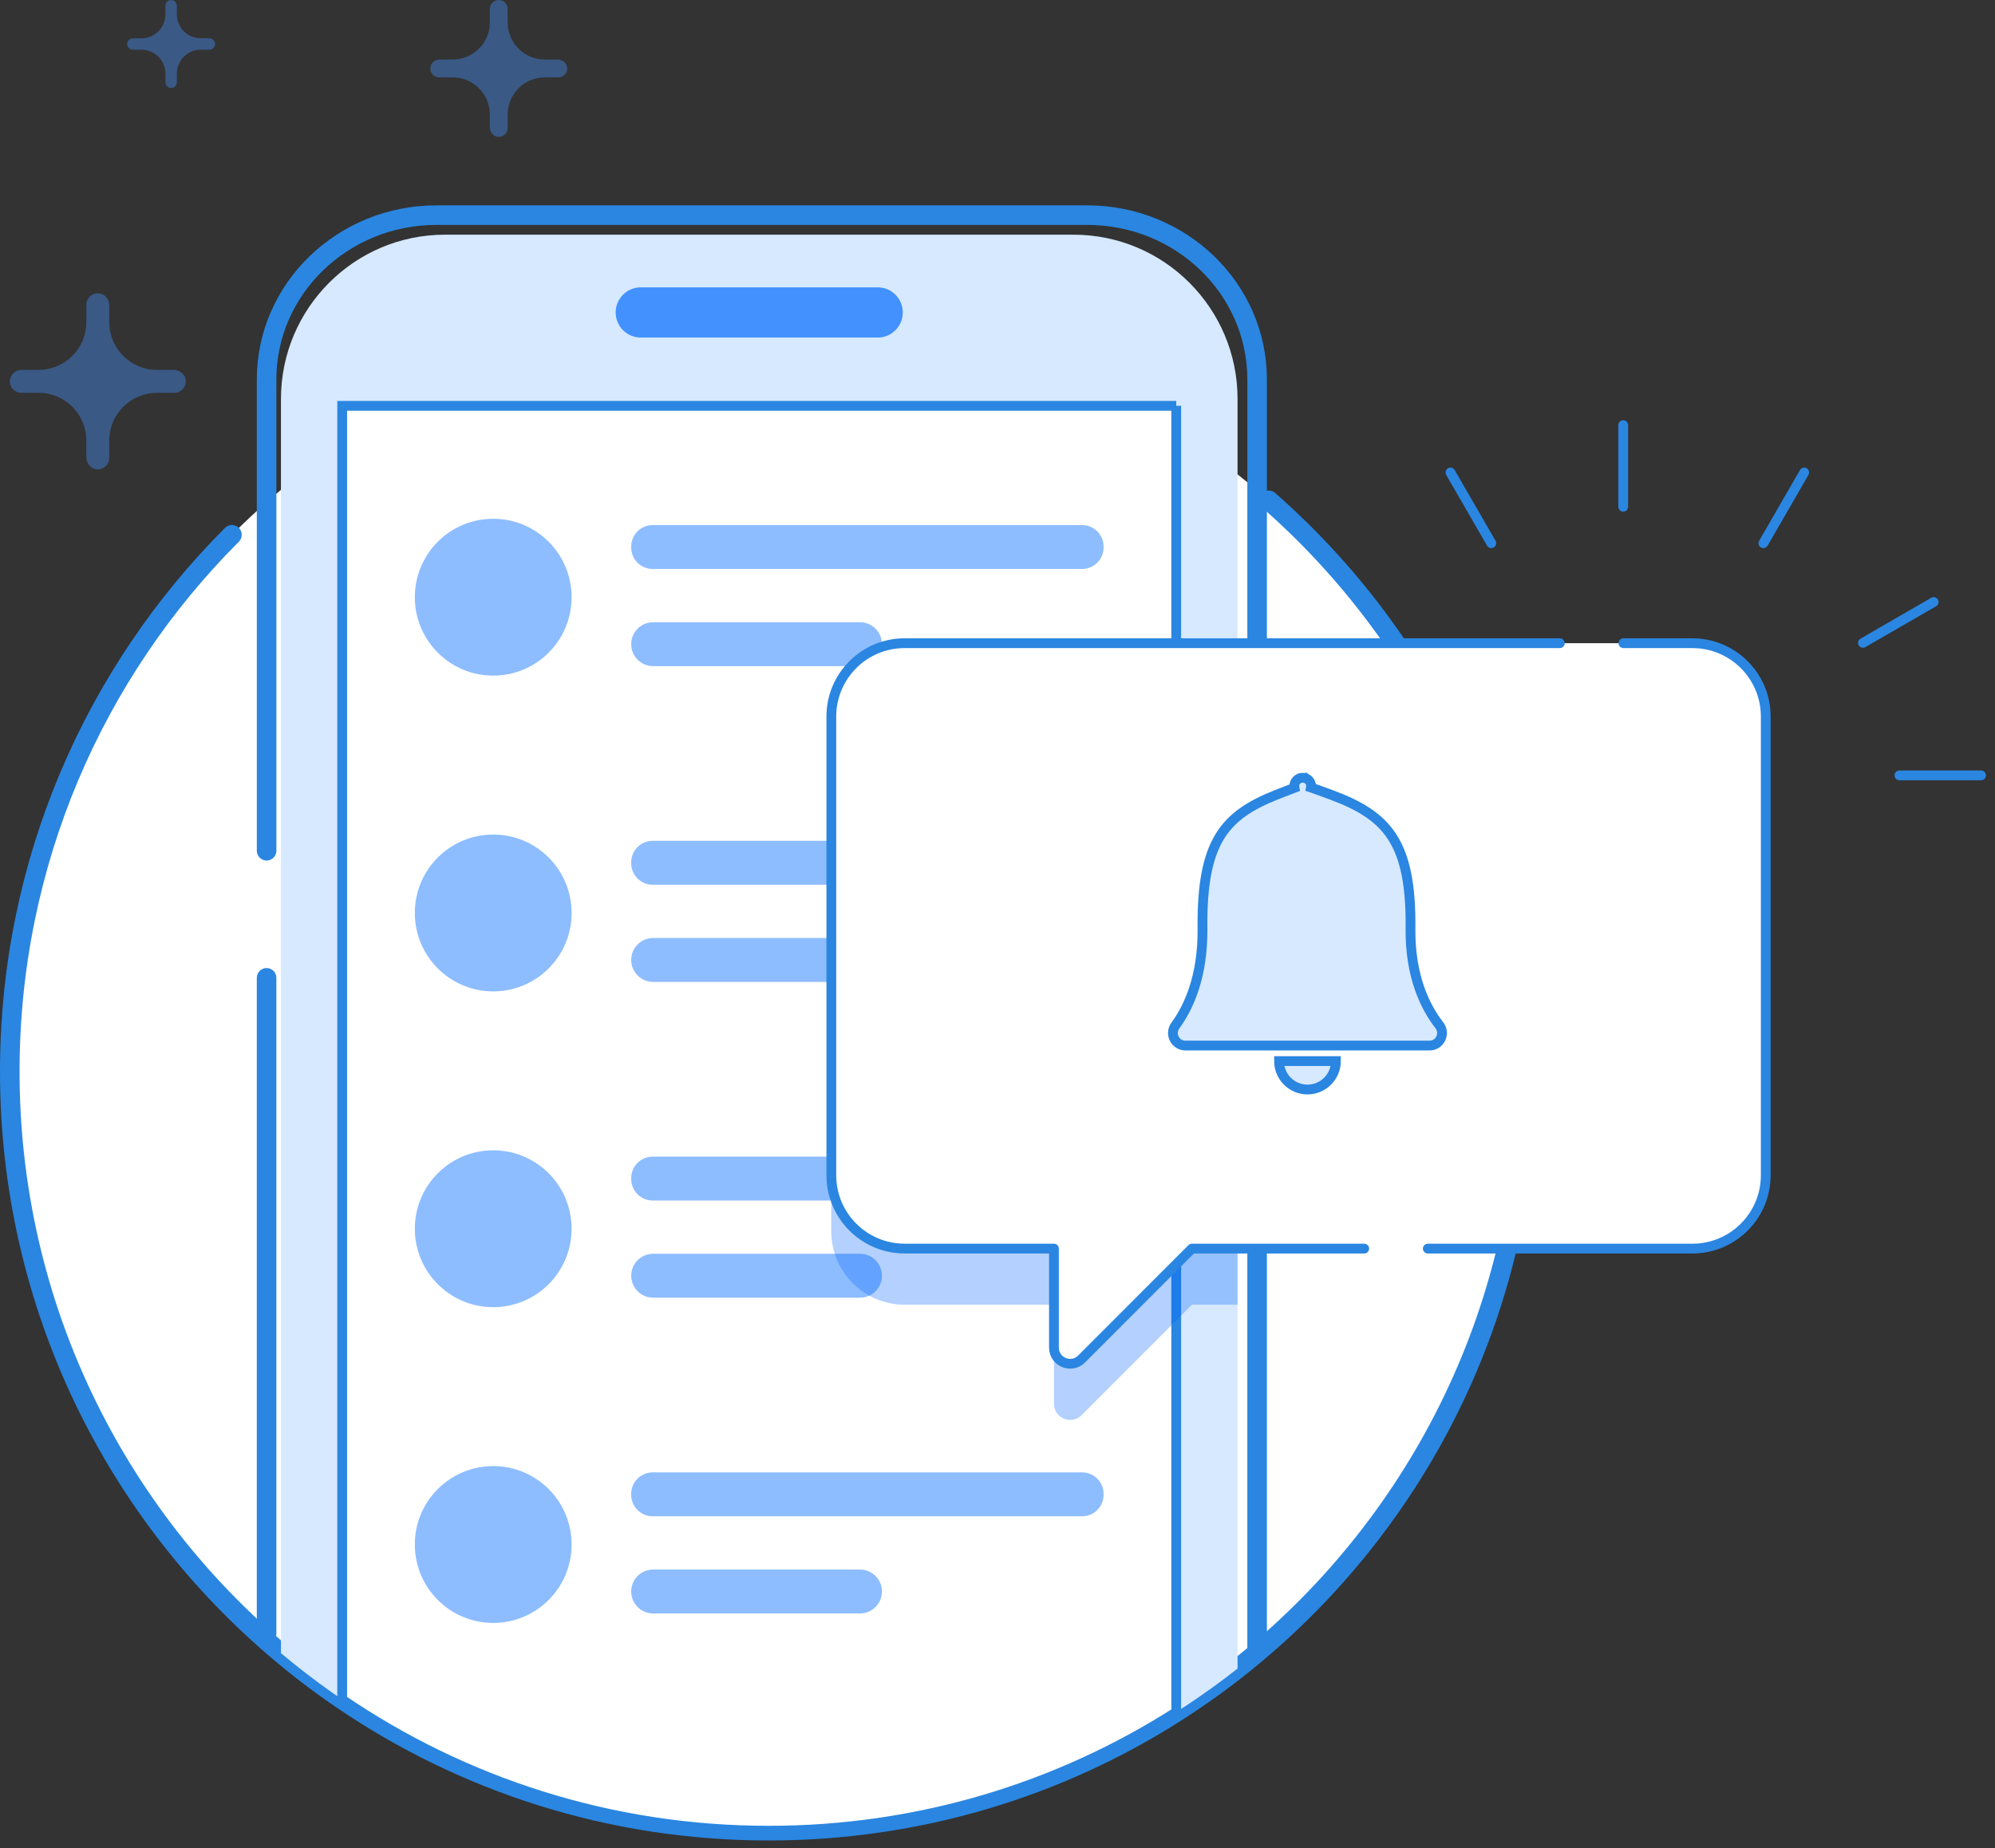 <svg width="204" height="189" viewBox="0 0 204 189" xmlns="http://www.w3.org/2000/svg"><rect x="0" y="0" width="204" height="189" fill="#333333" stroke="none"/><g fill="none" fill-rule="evenodd"><path d="M156.202 109.576c0 24.78-11.602 46.84-29.655 61.06-2.01 1.588-4.104 3.07-6.272 4.456-12.035 7.68-26.334 12.125-41.68 12.125-16.16 0-31.177-4.952-43.604-13.416-2.167-1.47-4.26-3.057-6.26-4.74C11.777 154.82 1 133.458 1 109.577c0-23.88 10.777-45.243 27.73-59.484 2-1.682 4.093-3.27 6.26-4.74 2.02-1.376 4.115-2.667 6.273-3.852 11.072-6.094 23.795-9.565 37.332-9.565 13.548 0 26.282 3.47 37.365 9.565 1.47.805 2.91 1.662 4.315 2.56 2.168 1.387 4.262 2.868 6.272 4.455 18.053 14.22 29.655 36.292 29.655 61.06" fill="#FFF"/><path d="M129.732 51.165c16.22 14.235 26.47 35.13 26.47 58.41 0 24.78-11.602 46.842-29.655 61.062-2.01 1.587-4.104 3.07-6.272 4.455-12.035 7.68-26.334 12.125-41.68 12.125-16.16 0-31.177-4.952-43.604-13.416-2.167-1.47-4.26-3.057-6.26-4.74C11.777 154.82 1 133.458 1 109.577 1 88.143 9.68 68.738 23.718 54.69" stroke="#2A86E1" stroke-width="2" stroke-linecap="round" stroke-linejoin="round"/><path d="M126.547 40.802v129.835c-13.2 10.39-29.846 16.58-47.952 16.58-18.983 0-36.38-6.824-49.865-18.156V40.803C28.73 31.522 36.25 24 45.503 24h64.26c9.275 0 16.784 7.523 16.784 16.802" fill="#D6E9FF"/><path d="M27.262 87V38.802c0-9.28 7.787-16.802 17.37-16.802h66.536c9.604 0 17.38 7.523 17.38 16.802v129.835M27.26 167.06V100" stroke="#2A86E1" stroke-width="2" stroke-linecap="round" stroke-linejoin="round"/><path d="M120.275 41.5v133.592c-12.035 7.68-26.334 12.125-41.68 12.125-16.16 0-31.177-4.952-43.604-13.416V41.5h85.285z" fill="#FFF"/><path d="M120.275 41.5v133.592c-12.035 7.68-26.334 12.125-41.68 12.125-16.16 0-31.177-4.952-43.604-13.416V41.5h85.285z" stroke="#2A86E1"/><path d="M89.75 34.518H65.52c-1.417 0-2.565-1.15-2.565-2.567 0-1.417 1.148-2.566 2.565-2.566h24.23c1.416 0 2.564 1.15 2.564 2.567 0 1.42-1.148 2.568-2.565 2.568" fill="#4391FF"/><path d="M58.45 61.073c0 4.43-3.588 8.02-8.015 8.02-4.427 0-8.017-3.59-8.017-8.02s3.59-8.02 8.017-8.02 8.015 3.59 8.015 8.02M110.65 58.186H66.742c-1.215 0-2.2-.986-2.2-2.202v-.086c0-1.217.985-2.202 2.2-2.202h43.906c1.214 0 2.2.985 2.2 2.202v.086c0 1.216-.986 2.202-2.2 2.202M87.94 68.123H66.788c-1.24 0-2.245-1.005-2.245-2.245 0-1.24 1.006-2.245 2.245-2.245H87.94c1.24 0 2.246 1.005 2.246 2.245 0 1.24-1.005 2.245-2.245 2.245M58.45 93.365c0 4.43-3.588 8.02-8.015 8.02-4.427 0-8.017-3.59-8.017-8.02s3.59-8.02 8.017-8.02 8.015 3.59 8.015 8.02M110.65 90.478H66.742c-1.215 0-2.2-.986-2.2-2.202v-.087c0-1.217.985-2.202 2.2-2.202h43.906c1.214 0 2.2.985 2.2 2.2v.088c0 1.216-.986 2.202-2.2 2.202M87.94 100.415H66.788c-1.24 0-2.245-1.005-2.245-2.245 0-1.24 1.006-2.245 2.245-2.245H87.94c1.24 0 2.246 1.005 2.246 2.245 0 1.24-1.005 2.245-2.245 2.245M58.45 125.657c0 4.43-3.588 8.02-8.015 8.02-4.427 0-8.017-3.59-8.017-8.02s3.59-8.02 8.017-8.02 8.015 3.59 8.015 8.02M110.65 122.77H66.742c-1.215 0-2.2-.986-2.2-2.202v-.087c0-1.215.985-2.2 2.2-2.2h43.906c1.214 0 2.2.985 2.2 2.2v.088c0 1.216-.986 2.202-2.2 2.202M87.94 132.707H66.788c-1.24 0-2.245-1.005-2.245-2.245 0-1.24 1.006-2.245 2.245-2.245H87.94c1.24 0 2.246 1.005 2.246 2.245 0 1.24-1.005 2.245-2.245 2.245M58.45 157.95c0 4.428-3.588 8.018-8.015 8.018-4.427 0-8.017-3.59-8.017-8.02 0-4.428 3.59-8.018 8.017-8.018s8.015 3.59 8.015 8.02M110.65 155.062H66.742c-1.215 0-2.2-.986-2.2-2.202v-.087c0-1.217.985-2.202 2.2-2.202h43.906c1.214 0 2.2.986 2.2 2.203v.087c0 1.216-.986 2.202-2.2 2.202M87.94 165H66.788c-1.24 0-2.245-1.006-2.245-2.246s1.006-2.245 2.245-2.245H87.94c1.24 0 2.246 1.004 2.246 2.244 0 1.24-1.005 2.245-2.245 2.245" fill="#8DBDFF"/><path d="M126.547 71.518v61.907h-4.664l-11.285 11.3c-1.047 1.037-2.824.296-2.824-1.174v-10.125h-15.27c-4.136 0-7.5-3.354-7.5-7.502V79.02c0-4.148 3.364-7.502 7.5-7.502h34.043z" fill="#0063FF" opacity=".3"/><path d="M173.06 65.776H92.506c-4.142 0-7.498 3.358-7.498 7.5v46.91c0 4.142 3.356 7.5 7.498 7.5h15.267v10.125c0 1.474 1.78 2.21 2.82 1.17l11.288-11.294h51.18c4.14 0 7.498-3.358 7.498-7.5v-46.91c0-4.142-3.357-7.5-7.498-7.5" fill="#FFF"/><path d="M159.5 65.776H92.506c-4.142 0-7.498 3.358-7.498 7.5v46.91c0 4.142 3.356 7.5 7.498 7.5h15.267v10.125c0 1.474 1.78 2.21 2.82 1.17l11.288-11.294h17.62m6.5 0h27.06c4.14 0 7.498-3.358 7.498-7.5v-46.91c0-4.142-3.357-7.5-7.498-7.5H166" stroke="#2A86E1" stroke-linecap="round" stroke-linejoin="round"/><path d="M166.404 43.47v8.35" fill="#FFF"/><path d="M165.984 43.47v8.35" stroke="#2A86E1" stroke-linecap="round" stroke-linejoin="round"/><path d="M148.317 48.318l4.174 7.233" fill="#FFF"/><path d="M148.317 48.318l4.174 7.233" stroke="#2A86E1" stroke-linecap="round" stroke-linejoin="round"/><path d="M202.577 79.66h-8.348" fill="#FFF"/><path d="M202.577 79.294h-8.348" stroke="#2A86E1" stroke-linecap="round" stroke-linejoin="round"/><path d="M197.73 61.565l-7.23 4.176" fill="#FFF"/><path d="M197.73 61.565l-7.23 4.176" stroke="#2A86E1" stroke-linecap="round" stroke-linejoin="round"/><path d="M184.49 48.318l-4.174 7.233" fill="#FFF"/><path d="M184.49 48.318l-4.174 7.233" stroke="#2A86E1" stroke-linecap="round" stroke-linejoin="round"/><path d="M133.208 79.53c-.473 0-.858.385-.858.858 0 .058.006.117.017.172-.472.177-1.087.415-1.88.73-5.265 2.104-7.618 4.756-7.526 13.66.052 4.95-1.434 8.098-2.765 9.917-.626.857-.04 2.056 1.022 2.056H146.178c1.08 0 1.658-1.24.993-2.092-1.418-1.823-2.993-4.962-2.94-9.88.1-8.904-2.426-11.556-8.08-13.66-.893-.332-1.58-.58-2.096-.758.01-.047.013-.095.013-.144 0-.473-.384-.858-.86-.858" fill="#D6E9FF"/><path d="M133.208 79.53c-.473 0-.858.385-.858.858 0 .058.006.117.017.172-.472.177-1.087.415-1.88.73-5.265 2.104-7.618 4.756-7.526 13.66.052 4.95-1.434 8.098-2.765 9.917-.626.857-.04 2.056 1.022 2.056H146.178c1.08 0 1.658-1.24.993-2.092-1.418-1.823-2.993-4.962-2.94-9.88.1-8.904-2.426-11.556-8.08-13.66-.893-.332-1.58-.58-2.096-.758.01-.047.013-.095.013-.144 0-.473-.384-.858-.86-.858z" stroke="#2A86E1"/><path d="M136.605 108.51h-5.817c0 1.607 1.302 2.91 2.91 2.91 1.604 0 2.907-1.303 2.907-2.91" fill="#D6E9FF"/><path d="M136.605 108.51h-5.817c0 1.607 1.302 2.91 2.91 2.91 1.604 0 2.907-1.303 2.907-2.91z" stroke="#2A86E1"/><g fill="#4391FF" opacity=".4"><path d="M17.76 37.826h-1.71c-2.692 0-4.876-2.183-4.876-4.877v-1.733c0-.567-.384-1.088-.94-1.195-.752-.144-1.408.428-1.408 1.152v1.775c0 2.693-2.183 4.876-4.877 4.876H2.24c-.636 0-1.205.476-1.238 1.11-.035.678.503 1.238 1.172 1.238H3.95c2.693 0 4.876 2.183 4.876 4.877v1.71c0 .635.476 1.205 1.11 1.238.678.036 1.238-.502 1.238-1.172V45.05c0-2.693 2.184-4.876 4.877-4.876h1.776c.67 0 1.208-.56 1.172-1.237-.033-.635-.602-1.11-1.238-1.11"/></g><g fill="#4391FF" opacity=".4"><path d="M57.035 6.087h-1.33c-2.094 0-3.792-1.698-3.792-3.793V.947c0-.442-.3-.847-.732-.93-.583-.112-1.093.333-1.093.896v1.38c0 2.096-1.7 3.794-3.793 3.794h-1.33c-.494 0-.937.37-.963.864-.026.528.393.963.913.963h1.38c2.095 0 3.794 1.698 3.794 3.793v1.33c0 .494.37.937.864.963.527.027.963-.392.963-.913v-1.38c0-2.096 1.698-3.794 3.793-3.794h1.38c.52 0 .94-.435.913-.962-.027-.493-.47-.863-.965-.863M21.38 3.913h-.855c-1.346 0-2.438-1.092-2.438-2.44V.61c0-.285-.192-.545-.47-.6-.376-.07-.704.215-.704.577v.887c0 1.347-1.092 2.44-2.44 2.44h-.853c-.318 0-.603.237-.62.555-.017.337.252.617.587.617h.887c1.347 0 2.44 1.092 2.44 2.44v.853c0 .318.237.603.554.62.34.017.62-.252.62-.587v-.887c0-1.347 1.09-2.44 2.437-2.44h.888c.334 0 .604-.28.586-.617-.017-.32-.302-.557-.62-.557"/></g></g></svg>